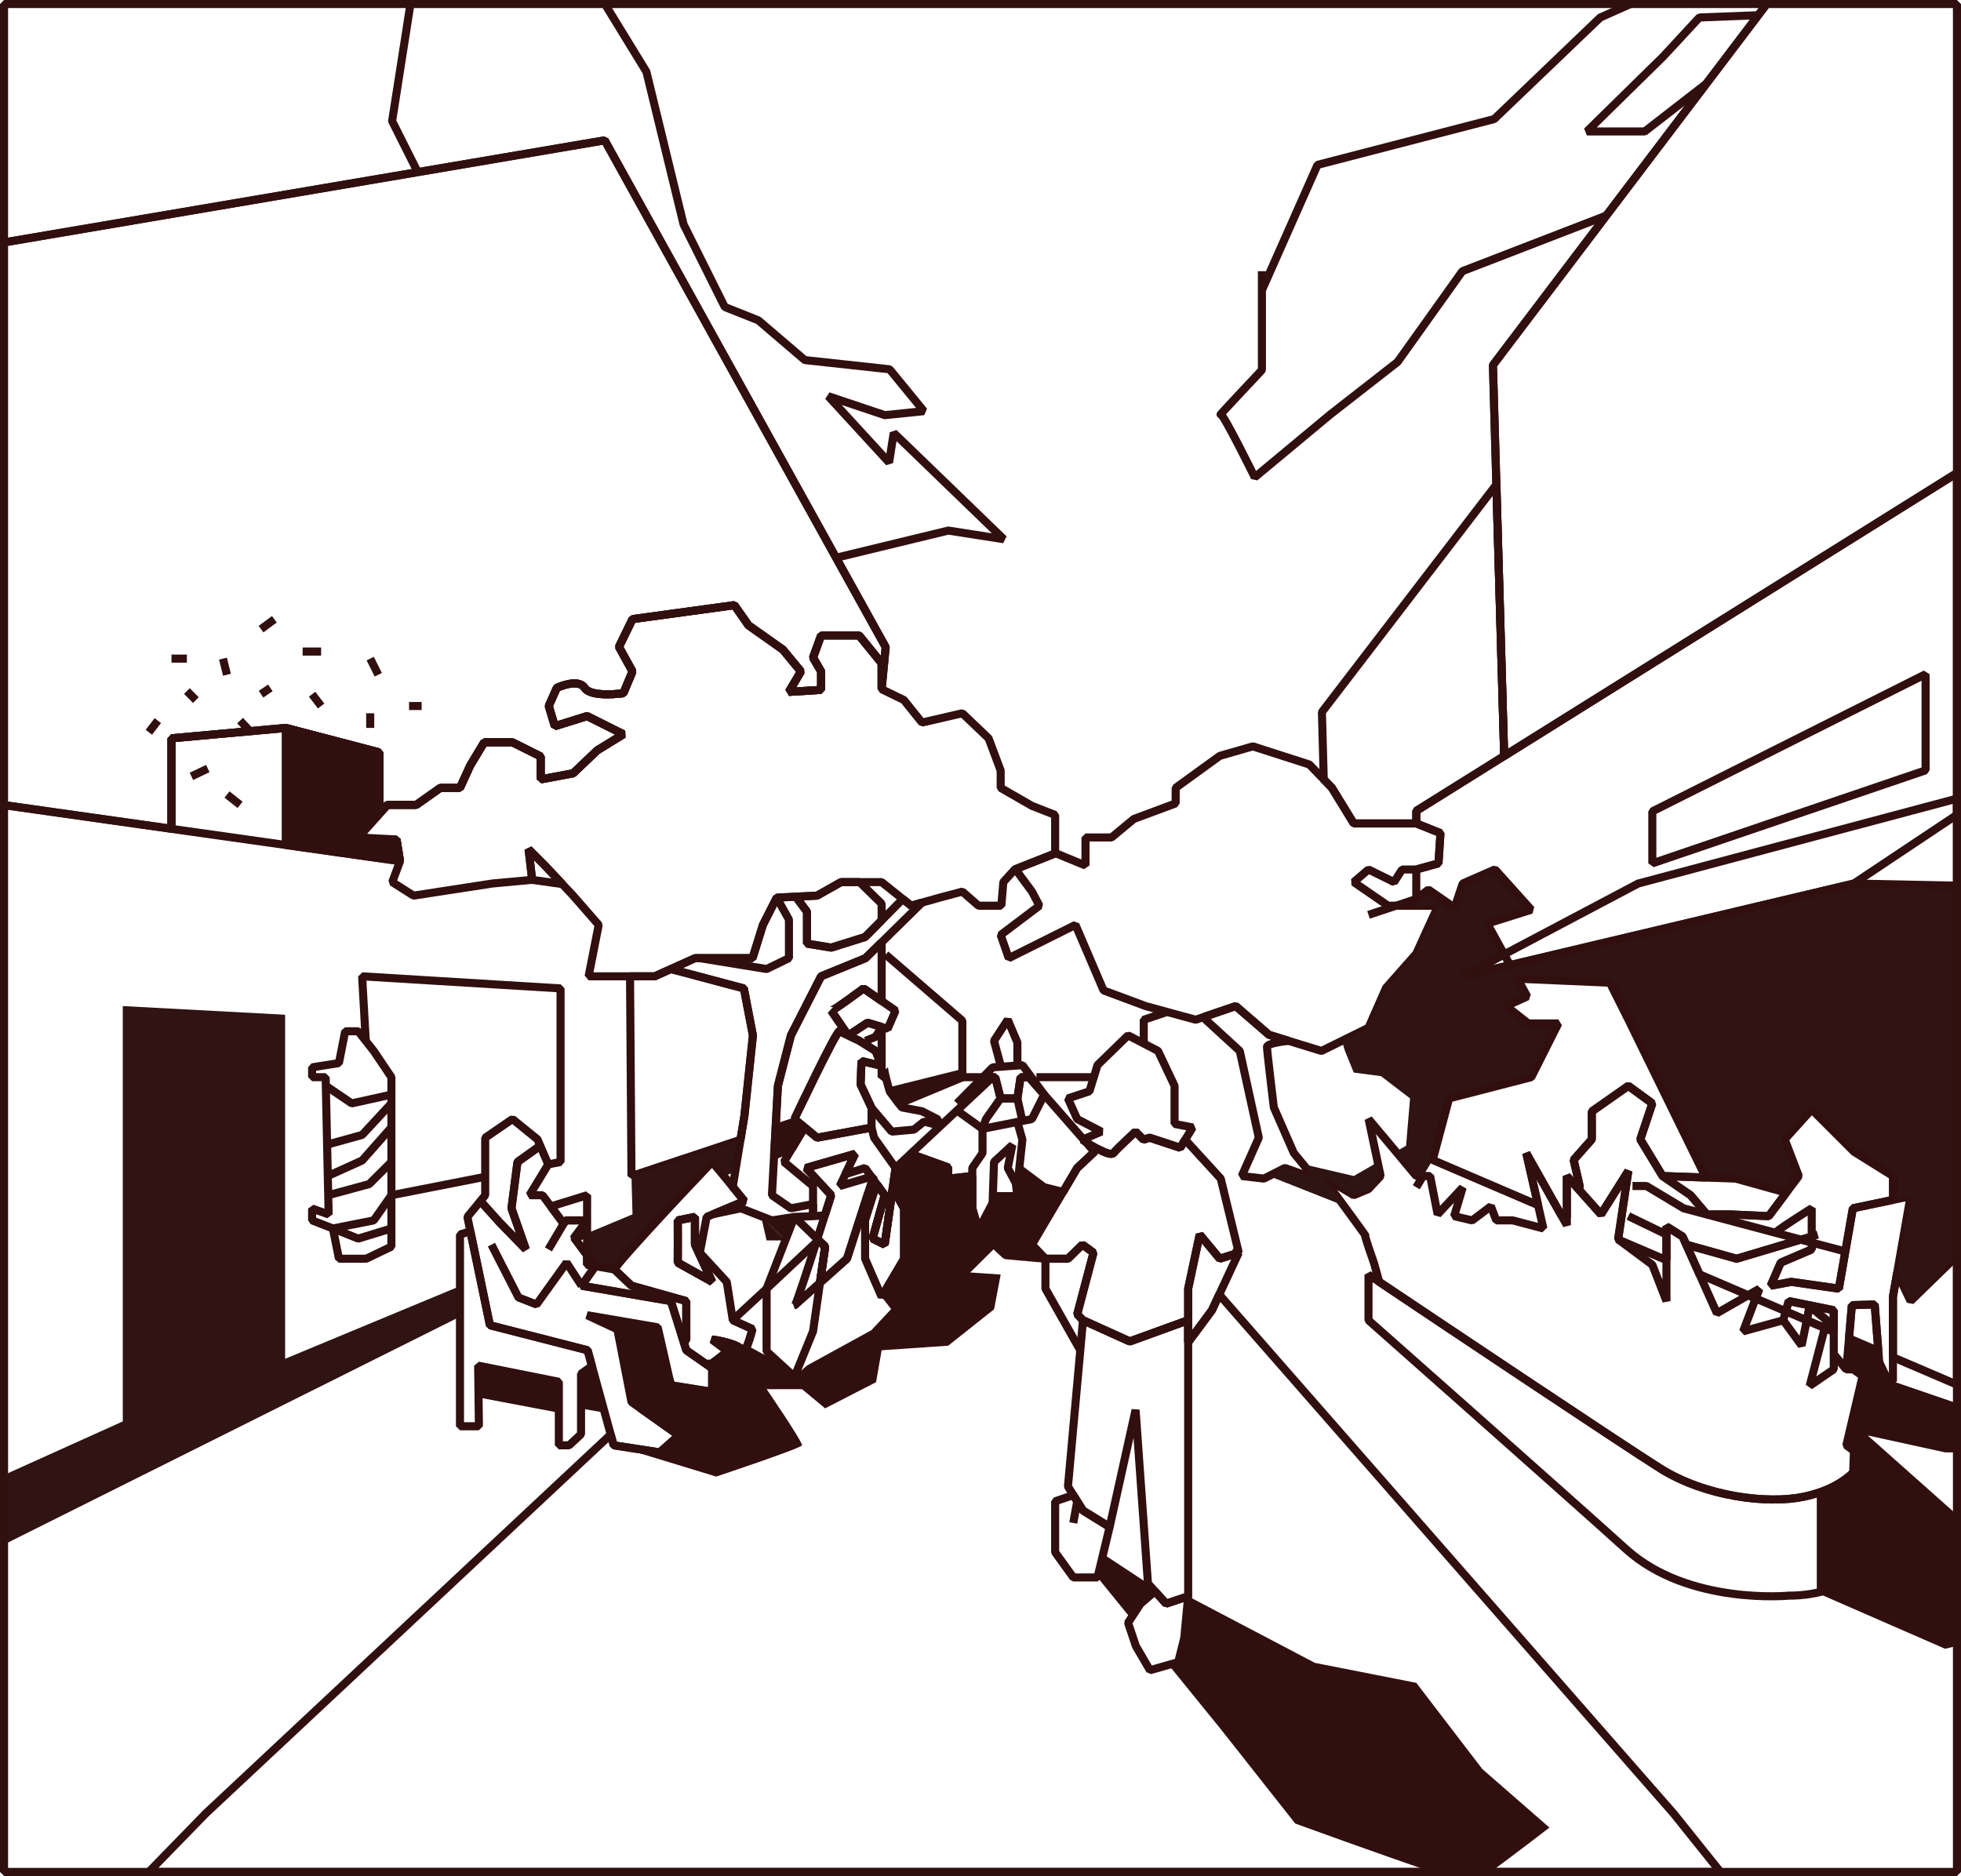 <svg id="Layer_1" data-name="Layer 1" xmlns="http://www.w3.org/2000/svg" viewBox="0 0 972 930"><defs><style>.cls-1,.cls-4{fill:#310f0f;}.cls-1,.cls-2{stroke:#310f0f;stroke-linejoin:bevel;stroke-width:4px;}.cls-2,.cls-5{fill:none;}.cls-3{fill:#301313;}.cls-6{fill:#2f1414;}</style></defs><polygon class="cls-1" points="492.34 616.55 478.15 630.63 477 630.55 465 627.7 448.17 631.85 437 642.91 448.17 624 448.17 599.13 442.49 588.9 443.9 579.02 451.36 572.04 470.01 578.73 470.01 584.3 481.93 583 481.93 599 485 609.76 492.34 616.55"/><path class="cls-2" d="M482,592.73,463.36,586l23-21.51L504,548h1.26c1.16,4.51,2.69,10.52,2.69,10.52h8.33L517.86,548H522l7.53,8.6,0,0L549,578.81l1,1.12,4.48,5.11-5.54,5.22L545.94,593l-7,11.87-9.41-2.32-12.31-9.2-.93,8.59-.8-1.5.8,6.54H504.12l-.12,3.4-7,13.36L493.93,613V597L482,598.3Z" transform="translate(-12 -14)"/><path class="cls-2" d="M864.76,942h-779L114,913,314.71,725.16l1.46,5.34L339,734l9.44-8.38L329,711.82l14.92-14,.66,2.91L365,704V692.33l-1.5-1,1.13-2.34.37.9,7.77-5.93L365,678.09l.13,0,.19,0,.17,0,.37.06.35.06.4.07.45.08.49.09.08,0,.13,0,.86.18c.57.12,1.18.25,1.81.4l1.11.27c.76.2,1.54.41,2.29.65l1.12.37a18.43,18.43,0,0,1,2,.82,4.68,4.68,0,0,1,.55.27,7.44,7.44,0,0,1,.68.38l.41.27a4,4,0,0,1,.37.29l.32.29a3.82,3.82,0,0,1,.27.32,2.49,2.49,0,0,1,.19.3c.25.49.54.62.86.49l.13-.07a2.54,2.54,0,0,0,.56-.6,6.71,6.71,0,0,0,.39-.62c.23-.42.47-.93.7-1.47s.39-1,.58-1.51c.07-.18.13-.36.19-.53,1-2.92,1.81-6.07,1.81-6.07l-9.77-4.49L392,652.85,416.6,629.8l1.08-1L421,632l-2.56,17.91L431.81,638l10.33-32.1,4-3.72.75-.7,3.62,5-6,21.51,6,3,4-28.11,5.68,10.23V638L449,656.91l11.17-11.06L477,641.7l12,2.85,1.15.08,14.19-14.08,6.14,5.68,19.7,1.77h11.17l7.15-7,5.5,4-8.06,30.52,2.86,3L572,679l28.94-10.49v10.91l11.78-15.89,3.61-7.76L841.52,913Z" transform="translate(-12 -14)"/><polygon class="cls-2" points="872 639 870.22 643.67 866.57 642.1 872 639"/><polygon class="cls-2" points="908.93 649.53 908.93 660.26 904.49 658.35 905.49 654.51 897 647.54 895.56 654.53 885.16 650.07 886.62 645 908.93 649.53"/><polygon class="cls-2" points="931.03 669.73 916.49 663.49 917.9 647.02 929.22 646.69 931.03 669.73"/><polygon class="cls-2" points="970 622.64 970 686.43 938.26 672.83 938.26 642.91 940.34 631.04 947 645 970 622.64"/><polygon class="cls-2" points="263.78 436.18 263.78 436.17 262 421 270 429 278.75 438.29 263.78 436.18"/><path class="cls-2" d="M210.28,440.9l-56.64-8-56.64-8V380l56.64-5.13L200,387v30.47l-10.46,11.69h.12c1.47.18,16.17,1.9,18.91,1Z" transform="translate(-12 -14)"/><polygon class="cls-2" points="373.19 513.31 369 553 367.02 565.04 313 583 312.29 484 324.52 484 332.55 480.39 368.72 490 373.19 513.31"/><path class="cls-2" d="M449,481.13v29.1L440,504s-15.24,11.43-16,11l8.4,12.27-4.29-2.07c-1.14-1.24-22.35,43.52-22.35,43.52l1.19,1-10.53,3.5,1.15-21,6.46-25L419,498,441,489Z" transform="translate(-12 -14)"/><polygon class="cls-2" points="426 516 420.43 513.31 430 507 437 509.1 437 528.37 434.01 521 426 516"/><line class="cls-2" x1="434.24" y1="551.86" x2="432" y2="552.79"/><polyline class="cls-2" points="477 534.09 477.21 534 487.18 534"/><path class="cls-3" d="M379,579l-2.6,15.84-5.53,2.3L365,590l-14.91,15.79h0l-.65.68S318,640,316.55,643.33l-9.48-1.63L303,636.23V625.4L325.51,616,325,597Z" transform="translate(-12 -14)"/><line class="cls-2" x1="291" y1="611.4" x2="284.85" y2="613.96"/><polyline class="cls-2" points="438.97 473.2 477 506 477 532"/><polygon class="cls-2" points="970 395.91 970 403.92 918.9 438 807.1 464.52 748.47 478.43 725 484 745.57 473.12 812 438 970 395.91"/><polygon class="cls-3" points="228 637.59 228 652.75 2 765.68 2 731.2 60.86 704.65 60.86 498.75 141.32 503.05 141.32 673.61 228 637.59"/><polygon class="cls-2" points="291 605 291 622.23 284.85 613.96 284.58 613.6 291 605"/><polygon class="cls-2" points="291.01 592.52 291 605 280.33 605 279.38 606.61 273.04 598.08 291.01 592.52"/><polygon class="cls-2" points="293.41 677.21 288 681.06 288 711 282.07 716.5 277 716.5 277 685 237 677 237.2 692.79 237.38 707.06 228 707.06 228 612 233.15 610.41 237.95 633.45 242.84 656.98 291.26 669.38 293.41 677.21"/><polygon class="cls-2" points="340.17 645 340.17 664.25 338.88 665.26 332.55 645 288.28 637.38 295.07 627.7 304.55 629.33 313 637.38 340.17 645"/><path class="cls-2" d="M936,784c-4,22-37,21-37,21s-50,5-81-23S690.32,668.51,690.32,668.51V645.9l5.31,3.56c23.75,15.92,120,80.36,139.37,92.54,22.18,13.92,53,17.76,71,14,24-5,30-19.07,30-19.07S940,762,936,784Z" transform="translate(-12 -14)"/><path class="cls-2" d="M535,418v19.1l-19.7,7.78-.3.12-5.68,6.29-1,11.71H497l-8-7-11.24,3L469,461.46,463.64,463l-4.15-3.32L449,451.29H428.88L417,458l-10.51.53L397,459l-6.85,13.5L385,489H356.52l-12,5.39-8,3.61H303.75l5-25.5L296.08,458l-5.33-5.67L282,443l-8-8,1.78,15.17L256,452l-39,6-10.57-6.71,3.85-10.39-1.71-10.74c-2.74.91-17.44-.81-18.91-1h-.12L200,417.47l4-4.47h14.34l11.92-8.42H240l5.11-11.17L252,382h14l14,7v11.36l16.08-3L308,386l13-8-18-9-16,5-3-10,4-9s10.53-5,13.77,0S321,357.66,321,357.66l4.51-10.79-6.71-12.19h0l6.71-13.76,26.69-3.65L376,314l7,10,17,12,9,10.87L403,357l16-1v-9.13L415,340l4-11h18.82L449,342.76v12.91L460,361l9,11.21,20-4.62L502,380l6,16v8.58l15.5,8.92Z" transform="translate(-12 -14)"/><polygon class="cls-2" points="678.32 431.05 671 437.29 688 449 712.83 449 702 472.76 687.01 489.75 678.32 509.5 665.14 516 655 521 629 513 612.52 498.75 596.93 504.07 592.66 505.53 578.48 501.66 567.83 498.75 547 491 533.08 458.5 500 475 496 463.5 515.2 449 511.5 441.97 503.3 430.88 523 423.1 523 422.87 538.04 429.06 538.04 415.16 550.95 415.16 562 406 582.73 398.28 582.73 390.58 604.58 374.73 621 370 649 379 656.14 386.38 660.19 390.58 663.6 396.14 671 408.21 702 408.21 714 413 713 428 702 431.05 694.95 431.05 690.98 437.29 678.32 431.05"/><path class="cls-2" d="M927.17,730.5l8.83,6.43S930,751,906,756c-18,3.76-48.82-.08-71-14-19.41-12.18-115.62-76.62-139.37-92.54L693,640s-5-14-4.25-13.46c.38.27-5.14-7.3-10.68-14.85-5.24-7.13-10.5-14.24-10.82-14.67l15.75,9.5,7.32-3.07,6-6.45-1.44-6.84-4.52-21.4,13.56,16.17L714,597h6.86l3.72,19L737,602.7l-4.23,14.2,8.94,2.1,9.29-7,2.63,7h8.19L777,623l-2.62-11.55-5.86-25.8,17.31,30.71,2.8,5V597l6,6.81L805.55,616l13.55-21.53-5.05,33.94L831,641l7,18V622l8,5,1.79,4,6.59,14.72L863,665l15.57-8.9,3.65,1.57L876,674l19.89-5.49L905,681l2.56-12.47,8.93,3.82L909,701l11.93-8.17v-7.45l6.24,7.45H936Z" transform="translate(-12 -14)"/><line class="cls-2" x1="655.25" y1="583.02" x2="655.23" y2="583"/><polygon class="cls-2" points="905.49 654.51 904.49 658.35 895.56 654.53 897 647.54 905.49 654.51"/><polygon class="cls-2" points="154.7 605 165 609 168 624 181.52 624 194 618 194 534 185.24 521 177.54 511.24 171.09 511.24 168 527 154.7 529.12 154.7 534 161.41 534 162.23 571.65 162.69 592.52 162.9 602.04 154.7 599.13 154.7 605"/><polygon class="cls-2" points="588.94 654.51 588.94 791.35 578 795 572.5 788.89 569 785 562.87 698.94 550 757 536.8 748.84 533.94 744.27 532 741.16 529.35 736.92 535.46 669.38 535.46 669.37 536.8 654.51 560 665 588.94 654.51"/><polyline class="cls-2" points="161.5 538.3 174.35 546.99 194 542.65"/><polyline class="cls-2" points="162.48 583 179.5 575.3 194 558.91"/><polyline class="cls-2" points="161.5 567.62 179.5 562.63 194 546.99"/><polyline class="cls-2" points="162.69 592.52 183 587 194 576.04"/><path class="cls-2" d="M441.66,558.22l2.34,5V573l-27,5-6.18-5.12L407,569.75l-1.19-1S427,524,428.14,525.24l4.29,2.07L438,530l8,5,3,7.37L439,540l-.43,11.62Z" transform="translate(-12 -14)"/><polygon class="cls-2" points="409 618 406.44 635.91 403 660 393.79 682.55 379.97 669.89 379.97 638.84 389.26 614.93 393.79 603.27 405.1 614.22 405.68 614.79 409 618"/><polygon class="cls-2" points="448.17 599.13 448.17 624 437 642.91 428.8 624 428.8 605 434.11 588.18 434.49 586.96 434.86 587.48 438.48 592.52 432.52 614.03 438.48 617.01 442.49 588.9 448.17 599.13"/><path class="cls-2" d="M455.9,593l-1.41,9.88-4,28.11-6-3,6-21.51-3.62-5-.37-.52-1.91-2.66L445,597l-1.11.33L440.8,593l-9.8,3.14L435.83,586l-24.33,7,12.5,13.5s-1.28,4.06-3.16,10l-5.84.41V602l-14.42-12,4.12-6.91,6.09-10.22L417,578l27-5,1.27,5Z" transform="translate(-12 -14)"/><path class="cls-2" d="M477,569v2.83L470,570l-5,4-11,1-7.76-9.14L444,563.23l-2.34-5-3.09-6.6L439,540l10,2.37V548l1.94-.49c.84,3.54,2.06,7.49,2.06,7.49l4.6,6.14L459,563l10,1.88Z" transform="translate(-12 -14)"/><path class="cls-2" d="M450.94,547.51c-.68-2.88-1.12-5.49-.46-5.47" transform="translate(-12 -14)"/><path class="cls-2" d="M455.9,515l-3.9,9-3-.9-7-2.1-9.57,6.31L424,515c.73.39,16-11,16-11l9,6.23Z" transform="translate(-12 -14)"/><polyline class="cls-2" points="429 516 434 514 437 509.1"/><line class="cls-2" x1="533.94" y1="744.27" x2="532" y2="755"/><polygon class="cls-2" points="550 757 546.79 770.39 544 782 532 782 523 769.5 523 744.27 532 741.16 533.94 744.27 536.8 748.84 550 757"/><polygon class="cls-2" points="588.94 791.35 587 812 584 824 579.23 825.36 570 828 563 816 559.14 804.46 560.53 802.35 565.35 795 572.5 788.89 578 795 588.94 791.35"/><polygon class="cls-4" points="572.5 788.89 565.35 795 560.53 802.35 544 782 546.79 770.39 569 785 572.5 788.89"/><path class="cls-4" d="M780,920s-17.85,13.77-29.15,22H721.78c-26-8.77-67.78-24-67.78-24l-37-46.91-25.77-31.73L596,838l3-12,1.94-20.65,62.81,33L714,848.25,746.75,891Z" transform="translate(-12 -14)"/><path class="cls-2" d="M603.17,572.91,599.45,579,597,583l-15.18-5-3,1-4-4s-9,8.3-10.93,10.65c-.92,1.11-4.44-.32-7.89-2.15h0c-2.35-1.24-4.67-2.66-6.1-3.57-.89-.56-1.44-.93-1.44-.93l.46-.19,9-3.81-12-6.24-4.59-10.24L552,555l2.16-7,1.84-6,15.14-14.73L586,535l8.19,17.3v18.87Z" transform="translate(-12 -14)"/><polyline class="cls-2" points="194 609 177.54 614.03 165 609 185.24 605 194 592.52 240.5 583.38"/><polyline class="cls-2" points="181.3 516 179.5 484 277.85 490 277.85 576.04 271.74 577.24"/><polyline class="cls-2" points="346.87 475 379.97 480.39 391.06 475 391.06 455.88 385 445"/><line class="cls-2" x1="448.17" y1="445" x2="447.49" y2="445.68"/><path class="cls-2" d="M663.75,598.28,648.86,593,641,597l-2.54,1.28L627.5,597l8.44-19-9.43-43-16.88-15.47-.7-1.46,15.59-5.32L641,527l9.75,3S640,531,640,533s3.39,30,3.39,30l9.93,22.64,4.53,5.49Z" transform="translate(-12 -14)"/><path class="cls-2" d="M626,635l-9.42,3-9.93-12-3.2,15-2.51,11.79v15.67L572,679l-23.2-10.49-2.86-3L554,635l-5.5-4-7.15,7H530.18l-6.68-7,7-11.89,8.41-14.23,7-11.87,2.94-2.76,5.54-5.22L556,583.5h0c3.45,1.83,7,3.26,7.89,2.15,1.95-2.35,10.93-10.65,10.93-10.65l4,4,3-1L597,583l2.45-4,17.63,19.28Z" transform="translate(-12 -14)"/><path class="cls-5" d="M626,635" transform="translate(-12 -14)"/><polygon class="cls-2" points="614 621 604.33 641.77 600.72 649.53 588.94 665.42 588.94 638.84 591.45 627.05 594.65 612.01 604.58 624 614 621"/><line class="cls-2" x1="614" y1="621" x2="611.03" y2="621"/><line class="cls-2" x1="487.18" y1="534" x2="474.34" y2="546.99"/><polyline class="cls-2" points="474.34 550.53 487 559.62 504.28 556.19 506.76 555.7 511.5 554.76 517.56 542.65 517.52 542.6"/><polyline class="cls-2" points="495.95 528.04 492.69 516 499.5 505.53 504.28 516.79 504.28 529.12"/><path class="cls-2" d="M406,661l.12-.11C406.06,661,406,661,406,661Z" transform="translate(-12 -14)"/><path class="cls-2" d="M444.58,598.3l-2.44,7.6L431.81,638l-13.37,11.91L421,632l-3.32-3.21-.58-.57c1.36-4.25,2.66-8.3,3.74-11.73,1.88-5.91,3.16-10,3.16-10L411.5,593l24.33-7L431,596.16l-2.76,5.8,15.65-4.63Z" transform="translate(-12 -14)"/><path class="cls-2" d="M421,632l-2.56,17.91-12.32,11c.91-1.57,6-17,10.48-31.09.17-.53.33-1.06.5-1.58l.58.57Z" transform="translate(-12 -14)"/><polygon class="cls-2" points="433 583 432.58 584.3 431.89 583.33 433 583"/><path class="cls-2" d="M529.52,556.6,522,548h-4.13l-1.58,10.52H508s-1.53-6-2.69-10.52h-6.08l4.82-4.88,12.28-.9,2.48-.18Z" transform="translate(-12 -14)"/><polyline class="cls-2" points="566.92 517.33 566.92 505.53 578.48 501.66"/><polygon class="cls-2" points="253.52 599 260.65 619.37 247.59 605.94 238.13 595.41 240.5 592.52 240.5 564.03 254.01 554.76 266.43 564.83 267.78 568 256.5 576.04 255.94 580.35 253.52 599"/><polygon class="cls-2" points="295.07 627.7 291 627 291 622.23 295.07 627.7"/><path class="cls-2" d="M347.94,639.94s.06-18.94,0-20.94l8.53-1.73V631L365,649.46Z" transform="translate(-12 -14)"/><path class="cls-2" d="M375.23,668.51l-3-19L358.87,635l3.4-17.73,3.26-1.37L381,609.41l-6-7.31-4.05-4.92L365,590l-14.91,15.79h0l-.65.68S318,640,316.55,643.33l8.45,8L352.17,659v19.25l-1.29,1,1.29,4.12,4.12,2.87,7.21,5,1.13-2.34.37.9,7.77-5.93L365,678.09l.13,0,.19,0,.17,0,2.06.36.08,0,.28.05.71.15c.57.12,1.18.25,1.81.4l1.11.27c.76.2,1.54.41,2.29.65.38.11.76.24,1.12.37a18.43,18.43,0,0,1,2,.82,5.6,5.6,0,0,1,.55.27,7.44,7.44,0,0,1,.68.38l.41.27a4,4,0,0,1,.37.29l.32.29a3.82,3.82,0,0,1,.27.32,2.49,2.49,0,0,1,.19.3c.25.49.54.62.86.49l.13-.07a2.54,2.54,0,0,0,.56-.6,6.71,6.71,0,0,0,.39-.62c.23-.42.47-.93.7-1.47s.39-1,.58-1.51c.07-.18.13-.36.19-.53,1-2.92,1.81-6.07,1.81-6.07Zm-27.29-28.57s.06-18.94,0-20.94l8.53-1.73V631L365,649.46Z" transform="translate(-12 -14)"/><polygon class="cls-1" points="398.79 558.91 392.7 569.13 383.7 572.87 384.45 559.25 394.98 555.75 398.79 558.91"/><polygon class="cls-2" points="457 447.46 438.97 465.2 437 467.13 429 475 406.95 484 392.06 513.31 385.6 538.3 384.45 559.25 383.7 572.87 382.62 592.52 392 599 403 596.9 403 602.9 393.79 603.27 382.62 605 377.23 602.9 367.23 599 353.53 601.9 368.97 595.41 362.94 588.1 363.26 587.96 364.42 580.88 367.02 565.04 369 553 373.19 513.31 368.72 490 332.55 480.39 344.52 475 373 475 378.15 458.5 385 445 394.49 444.53 400 452 400 467.79 412 469.78 428.8 464.52 437 456.26 447.49 445.68 451.64 449 457 447.46"/><polygon class="cls-2" points="437 448 437 456.26 428.8 464.52 412 469.78 400 467.79 400 452 394.49 444.53 405 444 416.88 437.29 426.05 437.29 437 448"/><path class="cls-2" d="M347.94,639.94s.06-18.94,0-20.94l8.53-1.73V631L365,649.46Z" transform="translate(-12 -14)"/><polyline class="cls-2" points="809.16 587.96 816.11 587.96 834.48 599 892.62 614.51"/><path class="cls-2" d="M926.67,634.4,910,630V613s-16,10-17.87,12" transform="translate(-12 -14)"/><polyline class="cls-2" points="243.59 617.01 256.99 643.21 265.93 646.69 280.83 625.95 288.28 637.38"/><polygon class="cls-2" points="321.46 657.22 291 652 306 659 307.58 667.11 313 695 316.97 697.82 336.44 711.62 327 720 304.17 716.5 302.71 711.16 299.74 700.33 293.41 677.21 291.26 669.38 242.84 656.98 237.95 633.45 233.15 610.41 231.67 603.27 238.13 595.41 247.59 605.94 260.65 619.37 253.52 599 255.94 580.35 256.5 576.04 267.78 568 271.74 577.24 262.46 592.52 268.91 592.52 273.04 598.08 279.38 606.61 280.33 605 291 605 284.58 613.6 284.85 613.96 291 622.23 291 627 295.07 627.7 288.28 637.38 332.55 645 338.88 665.26 340.17 669.38 344.29 672.25 351.5 677.29 353 678.33 353 690 332.55 686.77 331.89 683.86 326 658 321.46 657.22"/><line class="cls-2" x1="284.58" y1="613.6" x2="284.08" y2="614.27"/><line class="cls-2" x1="279.38" y1="606.61" x2="271.83" y2="619.37"/><line class="cls-2" x1="513.71" y1="534" x2="542.16" y2="534"/><polygon class="cls-2" points="947 593 940.34 631.04 938.26 642.91 938.26 684.79 932 682 931.03 669.73 929.22 646.69 917.9 647.02 916.49 663.49 915.17 678.83 908.93 671.38 908.93 649.53 886.62 645 885.16 650.07 870.22 643.67 872 639 866.57 642.1 842.38 631.73 835.79 617.01 860.8 624 892.62 614.51 898.04 615.96 898.04 619.37 882.65 625.94 877.68 637.38 887.86 635.46 911.45 638.84 914.67 620.4 918.4 599 938.26 594.83 947 593"/><line class="cls-2" x1="885.16" y1="650.07" x2="883.89" y2="654.51"/><line class="cls-2" x1="807.1" y1="602.86" x2="826" y2="612.01"/><polyline class="cls-2" points="901.02 612.01 898.04 612.9 892.62 614.51"/><polygon class="cls-3" points="970 439.07 970 622.64 947 645 940.34 631.04 947 593 938.26 594.83 938.26 583 919 571 898 550 884.63 564.83 891.59 583 885.4 591.26 860.3 584.28 845.49 583.76 807.1 505.41 797.96 487.17 752.17 485.18 757 494 746.59 498.75 757.52 507.36 772.41 507.36 759.01 534 718.29 544.52 710.13 575.05 705.35 583 702 583 691.88 570.93 696.94 568 698.92 544.52 684.52 533.51 671 531.7 666.65 521 665.14 516 678.32 509.5 687.01 489.75 702 472.76 712.83 449 702 449 702 445.68 708 441 721 450 725 438 741 431 759 451 737.21 457.86 745.57 473.12 725 484 748.47 478.43 807.1 464.52 918.9 438 970 439.07"/><polygon class="cls-2" points="845.49 583.76 824.06 583 813.05 564.83 819 547 807.1 538.3 789 551 789 564.83 780 575 783 588 782.68 589.81 776.63 583 776.63 603.55 773.83 602.36 756.52 571.65 762.38 597.45 710.13 575.05 718.29 544.52 759.01 534 772.41 507.36 757.52 507.36 746.59 498.75 757 494 752.17 485.18 797.96 487.17 807.1 505.41 845.49 583.76"/><polygon class="cls-2" points="970 234.5 970 439.07 918.9 438 807.1 464.52 748.47 478.43 725 484 745.57 473.12 737.21 457.86 759 451 741 431 725 438 721 450 708 441 702 445.68 702 431.05 713 428 714 413 702 408.21 702 402 745.57 374.77 970 234.5"/><polygon class="cls-2" points="885.4 591.26 876.69 602.9 857.5 602.04 846 602.04 837.96 592.52 824.06 583 845.49 583.76 860.3 584.28 885.4 591.26"/><polygon class="cls-2" points="938.26 583 938.26 594.83 918.4 599 914.67 620.4 911.45 638.84 887.86 635.46 877.68 637.38 882.65 625.94 898.04 619.37 898.04 615.96 892.62 614.51 860.8 624 835.79 617.01 834 613 826 608 826 624.71 802.05 614.45 807.1 580.51 793.55 602.04 782.68 589.81 783 588 780 575 789 564.83 789 551 807.1 538.3 819 547 813.05 564.83 824.06 583 837.96 592.52 846 602.04 857.5 602.04 876.69 602.9 885.4 591.26 891.59 583 884.63 564.83 898 550 919 571 938.26 583"/><polygon class="cls-2" points="954.45 342.17 954.45 381.89 819 428 819 402.25 954.45 334.22 954.45 342.17"/><polyline class="cls-2" points="504.28 556.19 506.76 565 505.21 579.37"/><polyline class="cls-2" points="492.12 593 492.69 576.04 501.79 567.62 499.5 579.02 503.48 586.46"/><polyline class="cls-2" points="495.95 544.52 488.72 554.76 487 559.62 487 571.65 481.93 579.02 481.93 583"/><line class="cls-2" x1="504.28" y1="544.52" x2="506.76" y2="555.7"/><polygon class="cls-4" points="964.13 720 925.78 711.62 970 750.94 970 815.94 964.13 817.37 900.53 789.61 900.52 789.61 900.52 741.16 904.41 738.91 916.49 731.9 916.99 717.83 917.38 707.07 917.38 707.06 917.39 707.02 924 685.19 922.72 684.27 915.17 678.83 916.49 663.49 931.03 669.73 938.26 684.79 968.06 695 970 696.68 970 720 964.13 720"/><polygon class="cls-4" points="277 685 277 700.33 237.2 692.79 237 677 277 685"/><line class="cls-5" x1="284.08" y1="701.67" x2="277" y2="700.33"/><line class="cls-5" x1="237.2" y1="692.79" x2="231.67" y2="691.74"/><polygon class="cls-4" points="299.74 700.33 288 698.23 288 681.06 293.41 677.21 299.74 700.33"/><line class="cls-5" x1="288" y1="698.23" x2="287.79" y2="698.19"/><path class="cls-4" d="M508,645.85l-3.26,17.21L482,681.11l-33,2.27-2.76,15.81-25.24,13-11.47-9.53H392S410,729,409.52,730.5,367,746,367,746l-50.83-15.5L339,734l9.44-8.38L329,711.82,325,709l-5.42-27.89L318,673l-15-7,30.46,5.22L338,672l5.89,25.86.66,2.91L365,704V692.33l-1.5-1,9.27-7.37L365,678.09l.13,0,.19,0,.17,0,2.06.36.08,0,14.79,2.56,9.55,5.26,13.82,10.18,6.27-5.55,31.83-17.45,9.82-10.49L449,656.91l11.17-11.06L477,641.7l12,2.85,1.15.08Z" transform="translate(-12 -14)"/><polygon class="cls-4" points="353 678.33 353 690 351.5 677.29 353 678.33"/><path class="cls-6" d="M696.28,597l-6,6.45L683,606.52,667.25,597c.32.43,5.58,7.54,10.82,14.67L641,597l7.89-4,14.89,5.26-5.9-7.14L683,597l11.84-6.84Z" transform="translate(-12 -14)"/><line class="cls-5" x1="684.52" y1="605" x2="666.07" y2="597.69"/><polyline class="cls-2" points="678.32 453.53 691.99 449 702 445.68"/><line class="cls-2" x1="748.47" y1="478.43" x2="745.57" y2="473.12"/><line class="cls-2" x1="705.35" y1="583" x2="702" y2="588.57"/><polygon class="cls-4" points="518.52 605.12 511.5 617.01 518.18 624 498.48 622.23 492.34 616.55 485 609.76 492 596.4 492.12 593 504.28 593 503.48 586.46 504.28 587.96 505.21 579.37 517.52 588.57 526.93 590.89 518.52 605.12"/><polyline class="cls-2" points="518.18 624 518.18 638.84 535.46 669.38"/><line class="cls-5" x1="502.35" y1="606.61" x2="492.34" y2="616.55"/><line class="cls-5" x1="478.15" y1="630.63" x2="470.01" y2="638.71"/><polygon class="cls-4" points="393.79 603.27 389.26 614.93 377.23 602.9 382.62 605 393.79 603.27"/><polygon class="cls-4" points="389.26 614.93 379.97 614.93 377.23 602.9 389.26 614.93"/><path class="cls-2" d="M127,778" transform="translate(-12 -14)"/><polygon class="cls-1" points="477 532 477 534.09 445.6 547.14 441 541 477 532"/><polygon class="cls-1" points="198.28 426.9 141.64 418.88 141.64 360.87 188 373 188 403.47 177.54 415.16 177.66 415.17 196.57 416.16 198.28 426.9"/><line class="cls-2" x1="85" y1="412.28" x2="85" y2="410.87"/><path class="cls-2" d="M449,355.67V342.76L437.82,329H419l-4,11,4,6.87V356l-16,1,6-10.13L400,336l-17-12-7-10-23.8,3.26-26.69,3.65-6.71,13.76h0l6.71,12.19L321,357.66S305,360,301.77,355,288,355,288,355l-4,9,3,10,16-5,18,9-13,8-11.92,11.38-16.08,3V389l-14-7H252l-6.89,11.41L240,404.58h-9.74L218.34,413H204l-4,4.47V387l-46.36-12.13L97,380v44.87L14,413.12V134.18L219.06,99.32l92.68-15.76L426.42,290.5,451,334.81Z" transform="translate(-12 -14)"/><polygon class="cls-2" points="970 2 970 234.5 745.57 374.77 741.7 240.21 740 181 796.2 106.86 845.8 41.45 871.5 7.54 875.7 2 970 2"/><path class="cls-2" d="M982,248.5V942H14V413.12l83,11.75V380l56.64-5.13L200,387v30.47l4-4.47h14.34l11.92-8.42H240l5.11-11.17L252,382h14l14,7v11.36l16.08-3L308,386l13-8-18-9-16,5-3-10,4-9s10.53-5,13.77,0S321,357.66,321,357.66l4.51-10.79-6.71-12.19h0l6.71-13.76,26.69-3.65L376,314l7,10,17,12,9,10.87L403,357l16-1v-9.13L415,340l4-11h18.82L449,342.76v12.91l2-20.86L426.42,290.5,311.74,83.56,219.06,99.32,14,134.18V16H887.7l-4.2,5.54L857.8,55.45l-49.6,65.41L752,195l1.7,59.21,3.87,134.56Z" transform="translate(-12 -14)"/><polygon class="cls-2" points="745.57 374.77 702 402 702 408.21 671 408.21 663.6 396.14 660.19 390.58 656.14 386.38 655.23 353 741.7 240.21 745.57 374.77"/><path class="cls-2" d="M637.49,148.45v49s-21.56,22.89-20.45,22,16.89,31.16,16.89,31.16l37.48-31.16,33.31-26,32.12-45,71.36-27.59" transform="translate(-12 -14)"/><polyline class="cls-2" points="845.8 41.45 815.25 65.16 786.57 65.16 824.34 28.09 842.31 8.67 871.5 7.54"/><polyline class="cls-2" points="625.49 143.88 653.04 81.74 740.64 59.02 793.2 8.67 808.15 2"/><polyline class="cls-2" points="299.82 2 320.38 35.52 338.82 111.23 359.24 152.18 375.88 158.81 398.92 178.5 440.94 183.07 457.94 203.82 438.55 205.81 410.51 196.4 440.69 229.27 442.99 214.59 497.55 267.32 470.07 263.02 414.42 276.5"/><polyline class="cls-2" points="202.12 2 203.27 3.11 194.36 60.02 207.06 85.32"/><line class="cls-2" x1="187.5" y1="334.5" x2="183.5" y2="326.5"/><line class="cls-2" x1="209" y1="350" x2="202.75" y2="350"/><line class="cls-2" x1="154.7" y1="344.15" x2="159.17" y2="350"/><line class="cls-2" x1="129.38" y1="344.15" x2="134" y2="341"/><line class="cls-2" x1="150" y1="323" x2="159.17" y2="323"/><line class="cls-2" x1="183.5" y1="353.59" x2="183.5" y2="360.87"/><line class="cls-2" x1="73.78" y1="363.02" x2="78.23" y2="357.23"/><line class="cls-2" x1="92.63" y1="342.58" x2="97.1" y2="347.08"/><line class="cls-2" x1="110.51" y1="326.5" x2="112.5" y2="334.5"/><line class="cls-2" x1="94.87" y1="384.87" x2="103" y2="381"/><line class="cls-2" x1="112.5" y1="393.88" x2="119" y2="399"/><line class="cls-2" x1="119" y1="357.23" x2="124.41" y2="363.02"/><line class="cls-2" x1="129.38" y1="311.88" x2="136" y2="307"/><line class="cls-2" x1="85" y1="326.5" x2="92.63" y2="326.5"/></svg>
